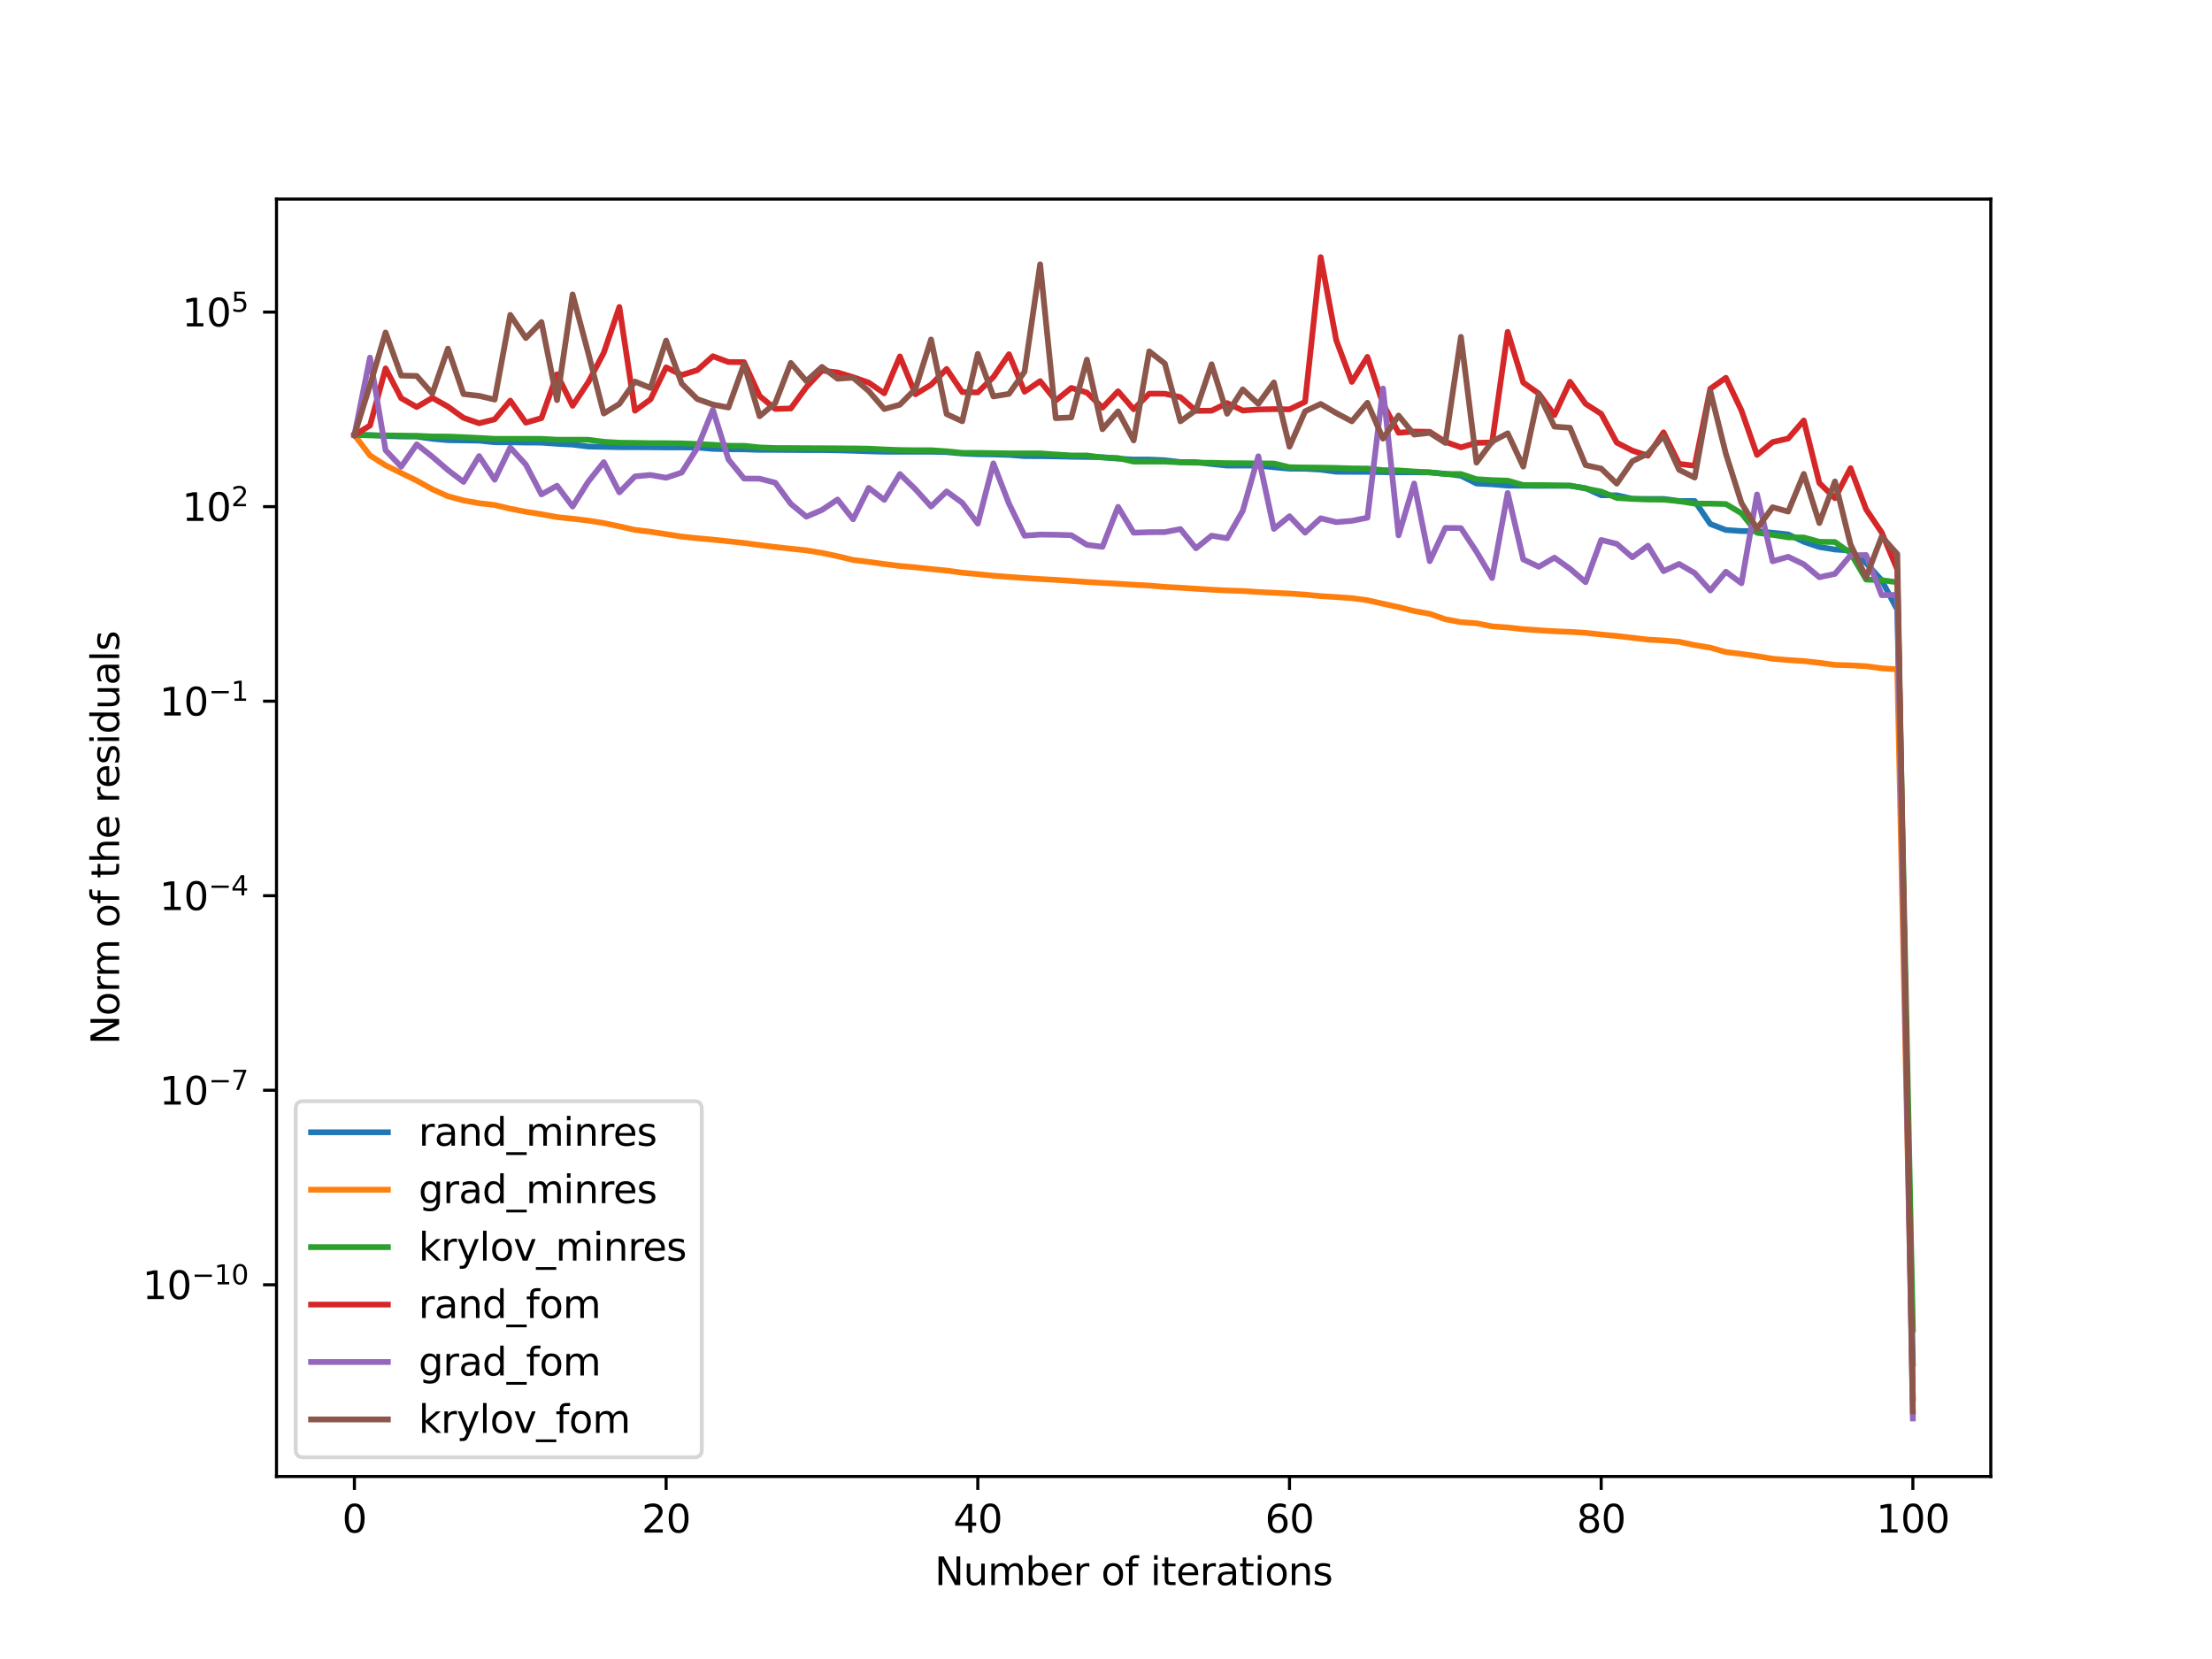 <?xml version="1.0" encoding="utf-8" standalone="no"?>
<!DOCTYPE svg PUBLIC "-//W3C//DTD SVG 1.1//EN"
  "http://www.w3.org/Graphics/SVG/1.1/DTD/svg11.dtd">
<svg height="432pt" version="1.1" viewBox="0 0 576 432" width="576pt" xmlns="http://www.w3.org/2000/svg" xmlns:xlink="http://www.w3.org/1999/xlink">
 <defs>
  <style type="text/css">*{stroke-linecap:butt;stroke-linejoin:round;}</style>
 </defs>
 <g id="figure_1">
  <g id="patch_1">
   <path d="M 0 432 
L 576 432 
L 576 0 
L 0 0 
z
" style="fill:#ffffff;"/>
  </g>
  <g id="axes_1">
   <g id="patch_2">
    <path d="M 72 384.48 
L 518.4 384.48 
L 518.4 51.84 
L 72 51.84 
z
" style="fill:#ffffff;"/>
   </g>
   <g id="matplotlib.axis_1">
    <g id="xtick_1">
     <g id="line2d_1">
      <defs>
       <path d="M 0 0 
L 0 3.5 
" id="m4bfb1269e3" style="stroke:#000000;stroke-width:0.8;"/>
      </defs>
      <g>
       <use style="stroke:#000000;stroke-width:0.8;" x="92.291" xlink:href="#m4bfb1269e3" y="384.48"/>
      </g>
     </g>
     <g id="text_1">
      <!-- 0 -->
      <g transform="translate(89.11 399.078)scale(0.1 -0.1)">
       <defs>
        <path d="M 2034 4250 
Q 1547 4250 1301 3770 
Q 1056 3291 1056 2328 
Q 1056 1369 1301 889 
Q 1547 409 2034 409 
Q 2525 409 2770 889 
Q 3016 1369 3016 2328 
Q 3016 3291 2770 3770 
Q 2525 4250 2034 4250 
z
M 2034 4750 
Q 2819 4750 3233 4129 
Q 3647 3509 3647 2328 
Q 3647 1150 3233 529 
Q 2819 -91 2034 -91 
Q 1250 -91 836 529 
Q 422 1150 422 2328 
Q 422 3509 836 4129 
Q 1250 4750 2034 4750 
z
" id="DejaVuSans-30" transform="scale(0.016)"/>
       </defs>
       <use xlink:href="#DejaVuSans-30"/>
      </g>
     </g>
    </g>
    <g id="xtick_2">
     <g id="line2d_2">
      <g>
       <use style="stroke:#000000;stroke-width:0.8;" x="173.455" xlink:href="#m4bfb1269e3" y="384.48"/>
      </g>
     </g>
     <g id="text_2">
      <!-- 20 -->
      <g transform="translate(167.092 399.078)scale(0.1 -0.1)">
       <defs>
        <path d="M 1228 531 
L 3431 531 
L 3431 0 
L 469 0 
L 469 531 
Q 828 903 1448 1529 
Q 2069 2156 2228 2338 
Q 2531 2678 2651 2914 
Q 2772 3150 2772 3378 
Q 2772 3750 2511 3984 
Q 2250 4219 1831 4219 
Q 1534 4219 1204 4116 
Q 875 4013 500 3803 
L 500 4441 
Q 881 4594 1212 4672 
Q 1544 4750 1819 4750 
Q 2544 4750 2975 4387 
Q 3406 4025 3406 3419 
Q 3406 3131 3298 2873 
Q 3191 2616 2906 2266 
Q 2828 2175 2409 1742 
Q 1991 1309 1228 531 
z
" id="DejaVuSans-32" transform="scale(0.016)"/>
       </defs>
       <use xlink:href="#DejaVuSans-32"/>
       <use x="63.623" xlink:href="#DejaVuSans-30"/>
      </g>
     </g>
    </g>
    <g id="xtick_3">
     <g id="line2d_3">
      <g>
       <use style="stroke:#000000;stroke-width:0.8;" x="254.618" xlink:href="#m4bfb1269e3" y="384.48"/>
      </g>
     </g>
     <g id="text_3">
      <!-- 40 -->
      <g transform="translate(248.256 399.078)scale(0.1 -0.1)">
       <defs>
        <path d="M 2419 4116 
L 825 1625 
L 2419 1625 
L 2419 4116 
z
M 2253 4666 
L 3047 4666 
L 3047 1625 
L 3713 1625 
L 3713 1100 
L 3047 1100 
L 3047 0 
L 2419 0 
L 2419 1100 
L 313 1100 
L 313 1709 
L 2253 4666 
z
" id="DejaVuSans-34" transform="scale(0.016)"/>
       </defs>
       <use xlink:href="#DejaVuSans-34"/>
       <use x="63.623" xlink:href="#DejaVuSans-30"/>
      </g>
     </g>
    </g>
    <g id="xtick_4">
     <g id="line2d_4">
      <g>
       <use style="stroke:#000000;stroke-width:0.8;" x="335.782" xlink:href="#m4bfb1269e3" y="384.48"/>
      </g>
     </g>
     <g id="text_4">
      <!-- 60 -->
      <g transform="translate(329.419 399.078)scale(0.1 -0.1)">
       <defs>
        <path d="M 2113 2584 
Q 1688 2584 1439 2293 
Q 1191 2003 1191 1497 
Q 1191 994 1439 701 
Q 1688 409 2113 409 
Q 2538 409 2786 701 
Q 3034 994 3034 1497 
Q 3034 2003 2786 2293 
Q 2538 2584 2113 2584 
z
M 3366 4563 
L 3366 3988 
Q 3128 4100 2886 4159 
Q 2644 4219 2406 4219 
Q 1781 4219 1451 3797 
Q 1122 3375 1075 2522 
Q 1259 2794 1537 2939 
Q 1816 3084 2150 3084 
Q 2853 3084 3261 2657 
Q 3669 2231 3669 1497 
Q 3669 778 3244 343 
Q 2819 -91 2113 -91 
Q 1303 -91 875 529 
Q 447 1150 447 2328 
Q 447 3434 972 4092 
Q 1497 4750 2381 4750 
Q 2619 4750 2861 4703 
Q 3103 4656 3366 4563 
z
" id="DejaVuSans-36" transform="scale(0.016)"/>
       </defs>
       <use xlink:href="#DejaVuSans-36"/>
       <use x="63.623" xlink:href="#DejaVuSans-30"/>
      </g>
     </g>
    </g>
    <g id="xtick_5">
     <g id="line2d_5">
      <g>
       <use style="stroke:#000000;stroke-width:0.8;" x="416.945" xlink:href="#m4bfb1269e3" y="384.48"/>
      </g>
     </g>
     <g id="text_5">
      <!-- 80 -->
      <g transform="translate(410.583 399.078)scale(0.1 -0.1)">
       <defs>
        <path d="M 2034 2216 
Q 1584 2216 1326 1975 
Q 1069 1734 1069 1313 
Q 1069 891 1326 650 
Q 1584 409 2034 409 
Q 2484 409 2743 651 
Q 3003 894 3003 1313 
Q 3003 1734 2745 1975 
Q 2488 2216 2034 2216 
z
M 1403 2484 
Q 997 2584 770 2862 
Q 544 3141 544 3541 
Q 544 4100 942 4425 
Q 1341 4750 2034 4750 
Q 2731 4750 3128 4425 
Q 3525 4100 3525 3541 
Q 3525 3141 3298 2862 
Q 3072 2584 2669 2484 
Q 3125 2378 3379 2068 
Q 3634 1759 3634 1313 
Q 3634 634 3220 271 
Q 2806 -91 2034 -91 
Q 1263 -91 848 271 
Q 434 634 434 1313 
Q 434 1759 690 2068 
Q 947 2378 1403 2484 
z
M 1172 3481 
Q 1172 3119 1398 2916 
Q 1625 2713 2034 2713 
Q 2441 2713 2670 2916 
Q 2900 3119 2900 3481 
Q 2900 3844 2670 4047 
Q 2441 4250 2034 4250 
Q 1625 4250 1398 4047 
Q 1172 3844 1172 3481 
z
" id="DejaVuSans-38" transform="scale(0.016)"/>
       </defs>
       <use xlink:href="#DejaVuSans-38"/>
       <use x="63.623" xlink:href="#DejaVuSans-30"/>
      </g>
     </g>
    </g>
    <g id="xtick_6">
     <g id="line2d_6">
      <g>
       <use style="stroke:#000000;stroke-width:0.8;" x="498.109" xlink:href="#m4bfb1269e3" y="384.48"/>
      </g>
     </g>
     <g id="text_6">
      <!-- 100 -->
      <g transform="translate(488.565 399.078)scale(0.1 -0.1)">
       <defs>
        <path d="M 794 531 
L 1825 531 
L 1825 4091 
L 703 3866 
L 703 4441 
L 1819 4666 
L 2450 4666 
L 2450 531 
L 3481 531 
L 3481 0 
L 794 0 
L 794 531 
z
" id="DejaVuSans-31" transform="scale(0.016)"/>
       </defs>
       <use xlink:href="#DejaVuSans-31"/>
       <use x="63.623" xlink:href="#DejaVuSans-30"/>
       <use x="127.246" xlink:href="#DejaVuSans-30"/>
      </g>
     </g>
    </g>
    <g id="text_7">
     <!-- Number of iterations -->
     <g transform="translate(243.389 412.757)scale(0.1 -0.1)">
      <defs>
       <path d="M 628 4666 
L 1478 4666 
L 3547 763 
L 3547 4666 
L 4159 4666 
L 4159 0 
L 3309 0 
L 1241 3903 
L 1241 0 
L 628 0 
L 628 4666 
z
" id="DejaVuSans-4e" transform="scale(0.016)"/>
       <path d="M 544 1381 
L 544 3500 
L 1119 3500 
L 1119 1403 
Q 1119 906 1312 657 
Q 1506 409 1894 409 
Q 2359 409 2629 706 
Q 2900 1003 2900 1516 
L 2900 3500 
L 3475 3500 
L 3475 0 
L 2900 0 
L 2900 538 
Q 2691 219 2414 64 
Q 2138 -91 1772 -91 
Q 1169 -91 856 284 
Q 544 659 544 1381 
z
M 1991 3584 
L 1991 3584 
z
" id="DejaVuSans-75" transform="scale(0.016)"/>
       <path d="M 3328 2828 
Q 3544 3216 3844 3400 
Q 4144 3584 4550 3584 
Q 5097 3584 5394 3201 
Q 5691 2819 5691 2113 
L 5691 0 
L 5113 0 
L 5113 2094 
Q 5113 2597 4934 2840 
Q 4756 3084 4391 3084 
Q 3944 3084 3684 2787 
Q 3425 2491 3425 1978 
L 3425 0 
L 2847 0 
L 2847 2094 
Q 2847 2600 2669 2842 
Q 2491 3084 2119 3084 
Q 1678 3084 1418 2786 
Q 1159 2488 1159 1978 
L 1159 0 
L 581 0 
L 581 3500 
L 1159 3500 
L 1159 2956 
Q 1356 3278 1631 3431 
Q 1906 3584 2284 3584 
Q 2666 3584 2933 3390 
Q 3200 3197 3328 2828 
z
" id="DejaVuSans-6d" transform="scale(0.016)"/>
       <path d="M 3116 1747 
Q 3116 2381 2855 2742 
Q 2594 3103 2138 3103 
Q 1681 3103 1420 2742 
Q 1159 2381 1159 1747 
Q 1159 1113 1420 752 
Q 1681 391 2138 391 
Q 2594 391 2855 752 
Q 3116 1113 3116 1747 
z
M 1159 2969 
Q 1341 3281 1617 3432 
Q 1894 3584 2278 3584 
Q 2916 3584 3314 3078 
Q 3713 2572 3713 1747 
Q 3713 922 3314 415 
Q 2916 -91 2278 -91 
Q 1894 -91 1617 61 
Q 1341 213 1159 525 
L 1159 0 
L 581 0 
L 581 4863 
L 1159 4863 
L 1159 2969 
z
" id="DejaVuSans-62" transform="scale(0.016)"/>
       <path d="M 3597 1894 
L 3597 1613 
L 953 1613 
Q 991 1019 1311 708 
Q 1631 397 2203 397 
Q 2534 397 2845 478 
Q 3156 559 3463 722 
L 3463 178 
Q 3153 47 2828 -22 
Q 2503 -91 2169 -91 
Q 1331 -91 842 396 
Q 353 884 353 1716 
Q 353 2575 817 3079 
Q 1281 3584 2069 3584 
Q 2775 3584 3186 3129 
Q 3597 2675 3597 1894 
z
M 3022 2063 
Q 3016 2534 2758 2815 
Q 2500 3097 2075 3097 
Q 1594 3097 1305 2825 
Q 1016 2553 972 2059 
L 3022 2063 
z
" id="DejaVuSans-65" transform="scale(0.016)"/>
       <path d="M 2631 2963 
Q 2534 3019 2420 3045 
Q 2306 3072 2169 3072 
Q 1681 3072 1420 2755 
Q 1159 2438 1159 1844 
L 1159 0 
L 581 0 
L 581 3500 
L 1159 3500 
L 1159 2956 
Q 1341 3275 1631 3429 
Q 1922 3584 2338 3584 
Q 2397 3584 2469 3576 
Q 2541 3569 2628 3553 
L 2631 2963 
z
" id="DejaVuSans-72" transform="scale(0.016)"/>
       <path id="DejaVuSans-20" transform="scale(0.016)"/>
       <path d="M 1959 3097 
Q 1497 3097 1228 2736 
Q 959 2375 959 1747 
Q 959 1119 1226 758 
Q 1494 397 1959 397 
Q 2419 397 2687 759 
Q 2956 1122 2956 1747 
Q 2956 2369 2687 2733 
Q 2419 3097 1959 3097 
z
M 1959 3584 
Q 2709 3584 3137 3096 
Q 3566 2609 3566 1747 
Q 3566 888 3137 398 
Q 2709 -91 1959 -91 
Q 1206 -91 779 398 
Q 353 888 353 1747 
Q 353 2609 779 3096 
Q 1206 3584 1959 3584 
z
" id="DejaVuSans-6f" transform="scale(0.016)"/>
       <path d="M 2375 4863 
L 2375 4384 
L 1825 4384 
Q 1516 4384 1395 4259 
Q 1275 4134 1275 3809 
L 1275 3500 
L 2222 3500 
L 2222 3053 
L 1275 3053 
L 1275 0 
L 697 0 
L 697 3053 
L 147 3053 
L 147 3500 
L 697 3500 
L 697 3744 
Q 697 4328 969 4595 
Q 1241 4863 1831 4863 
L 2375 4863 
z
" id="DejaVuSans-66" transform="scale(0.016)"/>
       <path d="M 603 3500 
L 1178 3500 
L 1178 0 
L 603 0 
L 603 3500 
z
M 603 4863 
L 1178 4863 
L 1178 4134 
L 603 4134 
L 603 4863 
z
" id="DejaVuSans-69" transform="scale(0.016)"/>
       <path d="M 1172 4494 
L 1172 3500 
L 2356 3500 
L 2356 3053 
L 1172 3053 
L 1172 1153 
Q 1172 725 1289 603 
Q 1406 481 1766 481 
L 2356 481 
L 2356 0 
L 1766 0 
Q 1100 0 847 248 
Q 594 497 594 1153 
L 594 3053 
L 172 3053 
L 172 3500 
L 594 3500 
L 594 4494 
L 1172 4494 
z
" id="DejaVuSans-74" transform="scale(0.016)"/>
       <path d="M 2194 1759 
Q 1497 1759 1228 1600 
Q 959 1441 959 1056 
Q 959 750 1161 570 
Q 1363 391 1709 391 
Q 2188 391 2477 730 
Q 2766 1069 2766 1631 
L 2766 1759 
L 2194 1759 
z
M 3341 1997 
L 3341 0 
L 2766 0 
L 2766 531 
Q 2569 213 2275 61 
Q 1981 -91 1556 -91 
Q 1019 -91 701 211 
Q 384 513 384 1019 
Q 384 1609 779 1909 
Q 1175 2209 1959 2209 
L 2766 2209 
L 2766 2266 
Q 2766 2663 2505 2880 
Q 2244 3097 1772 3097 
Q 1472 3097 1187 3025 
Q 903 2953 641 2809 
L 641 3341 
Q 956 3463 1253 3523 
Q 1550 3584 1831 3584 
Q 2591 3584 2966 3190 
Q 3341 2797 3341 1997 
z
" id="DejaVuSans-61" transform="scale(0.016)"/>
       <path d="M 3513 2113 
L 3513 0 
L 2938 0 
L 2938 2094 
Q 2938 2591 2744 2837 
Q 2550 3084 2163 3084 
Q 1697 3084 1428 2787 
Q 1159 2491 1159 1978 
L 1159 0 
L 581 0 
L 581 3500 
L 1159 3500 
L 1159 2956 
Q 1366 3272 1645 3428 
Q 1925 3584 2291 3584 
Q 2894 3584 3203 3211 
Q 3513 2838 3513 2113 
z
" id="DejaVuSans-6e" transform="scale(0.016)"/>
       <path d="M 2834 3397 
L 2834 2853 
Q 2591 2978 2328 3040 
Q 2066 3103 1784 3103 
Q 1356 3103 1142 2972 
Q 928 2841 928 2578 
Q 928 2378 1081 2264 
Q 1234 2150 1697 2047 
L 1894 2003 
Q 2506 1872 2764 1633 
Q 3022 1394 3022 966 
Q 3022 478 2636 193 
Q 2250 -91 1575 -91 
Q 1294 -91 989 -36 
Q 684 19 347 128 
L 347 722 
Q 666 556 975 473 
Q 1284 391 1588 391 
Q 1994 391 2212 530 
Q 2431 669 2431 922 
Q 2431 1156 2273 1281 
Q 2116 1406 1581 1522 
L 1381 1569 
Q 847 1681 609 1914 
Q 372 2147 372 2553 
Q 372 3047 722 3315 
Q 1072 3584 1716 3584 
Q 2034 3584 2315 3537 
Q 2597 3491 2834 3397 
z
" id="DejaVuSans-73" transform="scale(0.016)"/>
      </defs>
      <use xlink:href="#DejaVuSans-4e"/>
      <use x="74.805" xlink:href="#DejaVuSans-75"/>
      <use x="138.184" xlink:href="#DejaVuSans-6d"/>
      <use x="235.596" xlink:href="#DejaVuSans-62"/>
      <use x="299.072" xlink:href="#DejaVuSans-65"/>
      <use x="360.596" xlink:href="#DejaVuSans-72"/>
      <use x="401.709" xlink:href="#DejaVuSans-20"/>
      <use x="433.496" xlink:href="#DejaVuSans-6f"/>
      <use x="494.678" xlink:href="#DejaVuSans-66"/>
      <use x="529.883" xlink:href="#DejaVuSans-20"/>
      <use x="561.67" xlink:href="#DejaVuSans-69"/>
      <use x="589.453" xlink:href="#DejaVuSans-74"/>
      <use x="628.662" xlink:href="#DejaVuSans-65"/>
      <use x="690.186" xlink:href="#DejaVuSans-72"/>
      <use x="731.299" xlink:href="#DejaVuSans-61"/>
      <use x="792.578" xlink:href="#DejaVuSans-74"/>
      <use x="831.787" xlink:href="#DejaVuSans-69"/>
      <use x="859.57" xlink:href="#DejaVuSans-6f"/>
      <use x="920.752" xlink:href="#DejaVuSans-6e"/>
      <use x="984.131" xlink:href="#DejaVuSans-73"/>
     </g>
    </g>
   </g>
   <g id="matplotlib.axis_2">
    <g id="ytick_1">
     <g id="line2d_7">
      <defs>
       <path d="M 0 0 
L -3.5 0 
" id="m93d522c615" style="stroke:#000000;stroke-width:0.8;"/>
      </defs>
      <g>
       <use style="stroke:#000000;stroke-width:0.8;" x="72" xlink:href="#m93d522c615" y="334.553"/>
      </g>
     </g>
     <g id="text_8">
      <!-- $\mathdefault{10^{-10}}$ -->
      <g transform="translate(37.1 338.352)scale(0.1 -0.1)">
       <defs>
        <path d="M 678 2272 
L 4684 2272 
L 4684 1741 
L 678 1741 
L 678 2272 
z
" id="DejaVuSans-2212" transform="scale(0.016)"/>
       </defs>
       <use transform="translate(0 0.766)" xlink:href="#DejaVuSans-31"/>
       <use transform="translate(63.623 0.766)" xlink:href="#DejaVuSans-30"/>
       <use transform="translate(128.203 39.047)scale(0.7)" xlink:href="#DejaVuSans-2212"/>
       <use transform="translate(186.855 39.047)scale(0.7)" xlink:href="#DejaVuSans-31"/>
       <use transform="translate(231.392 39.047)scale(0.7)" xlink:href="#DejaVuSans-30"/>
      </g>
     </g>
    </g>
    <g id="ytick_2">
     <g id="line2d_8">
      <g>
       <use style="stroke:#000000;stroke-width:0.8;" x="72" xlink:href="#m93d522c615" y="283.897"/>
      </g>
     </g>
     <g id="text_9">
      <!-- $\mathdefault{10^{-7}}$ -->
      <g transform="translate(41.5 287.696)scale(0.1 -0.1)">
       <defs>
        <path d="M 525 4666 
L 3525 4666 
L 3525 4397 
L 1831 0 
L 1172 0 
L 2766 4134 
L 525 4134 
L 525 4666 
z
" id="DejaVuSans-37" transform="scale(0.016)"/>
       </defs>
       <use transform="translate(0 0.684)" xlink:href="#DejaVuSans-31"/>
       <use transform="translate(63.623 0.684)" xlink:href="#DejaVuSans-30"/>
       <use transform="translate(128.203 38.966)scale(0.7)" xlink:href="#DejaVuSans-2212"/>
       <use transform="translate(186.855 38.966)scale(0.7)" xlink:href="#DejaVuSans-37"/>
      </g>
     </g>
    </g>
    <g id="ytick_3">
     <g id="line2d_9">
      <g>
       <use style="stroke:#000000;stroke-width:0.8;" x="72" xlink:href="#m93d522c615" y="233.241"/>
      </g>
     </g>
     <g id="text_10">
      <!-- $\mathdefault{10^{-4}}$ -->
      <g transform="translate(41.5 237.04)scale(0.1 -0.1)">
       <use transform="translate(0 0.684)" xlink:href="#DejaVuSans-31"/>
       <use transform="translate(63.623 0.684)" xlink:href="#DejaVuSans-30"/>
       <use transform="translate(128.203 38.966)scale(0.7)" xlink:href="#DejaVuSans-2212"/>
       <use transform="translate(186.855 38.966)scale(0.7)" xlink:href="#DejaVuSans-34"/>
      </g>
     </g>
    </g>
    <g id="ytick_4">
     <g id="line2d_10">
      <g>
       <use style="stroke:#000000;stroke-width:0.8;" x="72" xlink:href="#m93d522c615" y="182.585"/>
      </g>
     </g>
     <g id="text_11">
      <!-- $\mathdefault{10^{-1}}$ -->
      <g transform="translate(41.5 186.384)scale(0.1 -0.1)">
       <use transform="translate(0 0.684)" xlink:href="#DejaVuSans-31"/>
       <use transform="translate(63.623 0.684)" xlink:href="#DejaVuSans-30"/>
       <use transform="translate(128.203 38.966)scale(0.7)" xlink:href="#DejaVuSans-2212"/>
       <use transform="translate(186.855 38.966)scale(0.7)" xlink:href="#DejaVuSans-31"/>
      </g>
     </g>
    </g>
    <g id="ytick_5">
     <g id="line2d_11">
      <g>
       <use style="stroke:#000000;stroke-width:0.8;" x="72" xlink:href="#m93d522c615" y="131.929"/>
      </g>
     </g>
     <g id="text_12">
      <!-- $\mathdefault{10^{2}}$ -->
      <g transform="translate(47.4 135.728)scale(0.1 -0.1)">
       <use transform="translate(0 0.766)" xlink:href="#DejaVuSans-31"/>
       <use transform="translate(63.623 0.766)" xlink:href="#DejaVuSans-30"/>
       <use transform="translate(128.203 39.047)scale(0.7)" xlink:href="#DejaVuSans-32"/>
      </g>
     </g>
    </g>
    <g id="ytick_6">
     <g id="line2d_12">
      <g>
       <use style="stroke:#000000;stroke-width:0.8;" x="72" xlink:href="#m93d522c615" y="81.273"/>
      </g>
     </g>
     <g id="text_13">
      <!-- $\mathdefault{10^{5}}$ -->
      <g transform="translate(47.4 85.072)scale(0.1 -0.1)">
       <defs>
        <path d="M 691 4666 
L 3169 4666 
L 3169 4134 
L 1269 4134 
L 1269 2991 
Q 1406 3038 1543 3061 
Q 1681 3084 1819 3084 
Q 2600 3084 3056 2656 
Q 3513 2228 3513 1497 
Q 3513 744 3044 326 
Q 2575 -91 1722 -91 
Q 1428 -91 1123 -41 
Q 819 9 494 109 
L 494 744 
Q 775 591 1075 516 
Q 1375 441 1709 441 
Q 2250 441 2565 725 
Q 2881 1009 2881 1497 
Q 2881 1984 2565 2268 
Q 2250 2553 1709 2553 
Q 1456 2553 1204 2497 
Q 953 2441 691 2322 
L 691 4666 
z
" id="DejaVuSans-35" transform="scale(0.016)"/>
       </defs>
       <use transform="translate(0 0.684)" xlink:href="#DejaVuSans-31"/>
       <use transform="translate(63.623 0.684)" xlink:href="#DejaVuSans-30"/>
       <use transform="translate(128.203 38.966)scale(0.7)" xlink:href="#DejaVuSans-35"/>
      </g>
     </g>
    </g>
    <g id="text_14">
     <!-- Norm of the residuals -->
     <g transform="translate(31.02 272.005)rotate(-90)scale(0.1 -0.1)">
      <defs>
       <path d="M 3513 2113 
L 3513 0 
L 2938 0 
L 2938 2094 
Q 2938 2591 2744 2837 
Q 2550 3084 2163 3084 
Q 1697 3084 1428 2787 
Q 1159 2491 1159 1978 
L 1159 0 
L 581 0 
L 581 4863 
L 1159 4863 
L 1159 2956 
Q 1366 3272 1645 3428 
Q 1925 3584 2291 3584 
Q 2894 3584 3203 3211 
Q 3513 2838 3513 2113 
z
" id="DejaVuSans-68" transform="scale(0.016)"/>
       <path d="M 2906 2969 
L 2906 4863 
L 3481 4863 
L 3481 0 
L 2906 0 
L 2906 525 
Q 2725 213 2448 61 
Q 2172 -91 1784 -91 
Q 1150 -91 751 415 
Q 353 922 353 1747 
Q 353 2572 751 3078 
Q 1150 3584 1784 3584 
Q 2172 3584 2448 3432 
Q 2725 3281 2906 2969 
z
M 947 1747 
Q 947 1113 1208 752 
Q 1469 391 1925 391 
Q 2381 391 2643 752 
Q 2906 1113 2906 1747 
Q 2906 2381 2643 2742 
Q 2381 3103 1925 3103 
Q 1469 3103 1208 2742 
Q 947 2381 947 1747 
z
" id="DejaVuSans-64" transform="scale(0.016)"/>
       <path d="M 603 4863 
L 1178 4863 
L 1178 0 
L 603 0 
L 603 4863 
z
" id="DejaVuSans-6c" transform="scale(0.016)"/>
      </defs>
      <use xlink:href="#DejaVuSans-4e"/>
      <use x="74.805" xlink:href="#DejaVuSans-6f"/>
      <use x="135.986" xlink:href="#DejaVuSans-72"/>
      <use x="175.35" xlink:href="#DejaVuSans-6d"/>
      <use x="272.762" xlink:href="#DejaVuSans-20"/>
      <use x="304.549" xlink:href="#DejaVuSans-6f"/>
      <use x="365.73" xlink:href="#DejaVuSans-66"/>
      <use x="400.936" xlink:href="#DejaVuSans-20"/>
      <use x="432.723" xlink:href="#DejaVuSans-74"/>
      <use x="471.932" xlink:href="#DejaVuSans-68"/>
      <use x="535.311" xlink:href="#DejaVuSans-65"/>
      <use x="596.834" xlink:href="#DejaVuSans-20"/>
      <use x="628.621" xlink:href="#DejaVuSans-72"/>
      <use x="667.484" xlink:href="#DejaVuSans-65"/>
      <use x="729.008" xlink:href="#DejaVuSans-73"/>
      <use x="781.107" xlink:href="#DejaVuSans-69"/>
      <use x="808.891" xlink:href="#DejaVuSans-64"/>
      <use x="872.367" xlink:href="#DejaVuSans-75"/>
      <use x="935.746" xlink:href="#DejaVuSans-61"/>
      <use x="997.025" xlink:href="#DejaVuSans-6c"/>
      <use x="1024.809" xlink:href="#DejaVuSans-73"/>
     </g>
    </g>
   </g>
   <g id="line2d_13">
    <path clip-path="url(#pee4d801328)" d="M 92.291 113.274 
L 96.349 113.289 
L 100.407 113.515 
L 104.465 113.655 
L 108.524 113.678 
L 112.582 114.257 
L 116.64 114.624 
L 120.698 114.677 
L 124.756 114.745 
L 128.815 115.162 
L 132.873 115.177 
L 136.931 115.243 
L 140.989 115.26 
L 145.047 115.555 
L 149.105 115.769 
L 153.164 116.273 
L 157.222 116.359 
L 161.28 116.441 
L 165.338 116.45 
L 169.396 116.466 
L 173.455 116.511 
L 177.513 116.512 
L 181.571 116.529 
L 185.629 116.878 
L 189.687 116.988 
L 193.745 117.013 
L 197.804 117.145 
L 201.862 117.146 
L 205.92 117.169 
L 209.978 117.194 
L 214.036 117.198 
L 218.095 117.264 
L 222.153 117.371 
L 226.211 117.521 
L 230.269 117.622 
L 234.327 117.624 
L 238.385 117.627 
L 242.444 117.632 
L 246.502 117.726 
L 250.56 118.101 
L 254.618 118.281 
L 258.676 118.332 
L 262.735 118.452 
L 266.793 118.77 
L 270.851 118.778 
L 274.909 118.837 
L 278.967 118.936 
L 283.025 118.997 
L 287.084 119.049 
L 291.142 119.432 
L 295.2 119.667 
L 299.258 119.667 
L 303.316 119.848 
L 307.375 120.324 
L 311.433 120.348 
L 315.491 120.826 
L 319.549 121.242 
L 323.607 121.243 
L 327.665 121.245 
L 331.724 121.671 
L 335.782 122.036 
L 339.84 122.055 
L 343.898 122.287 
L 347.956 122.84 
L 352.015 122.863 
L 356.073 122.866 
L 360.131 122.94 
L 364.189 122.994 
L 368.247 122.994 
L 372.305 123.006 
L 376.364 123.369 
L 380.422 123.88 
L 384.48 125.906 
L 388.538 126.104 
L 392.596 126.452 
L 396.655 126.485 
L 400.713 126.511 
L 404.771 126.512 
L 408.829 126.515 
L 412.887 127.119 
L 416.945 128.967 
L 421.004 128.97 
L 425.062 129.881 
L 429.12 129.922 
L 433.178 129.922 
L 437.236 130.458 
L 441.295 130.459 
L 445.353 136.441 
L 449.411 138.001 
L 453.469 138.285 
L 457.527 138.308 
L 461.585 138.738 
L 465.644 139.156 
L 469.702 141.076 
L 473.76 142.439 
L 477.818 143.091 
L 481.876 143.357 
L 485.935 146.615 
L 489.993 151.122 
L 494.051 158.795 
L 498.109 355.148 
" style="fill:none;stroke:#1f77b4;stroke-linecap:square;stroke-width:1.5;"/>
   </g>
   <g id="line2d_14">
    <path clip-path="url(#pee4d801328)" d="M 92.291 113.274 
L 96.349 118.613 
L 100.407 121.182 
L 104.465 123.17 
L 108.524 125.156 
L 112.582 127.4 
L 116.64 129.221 
L 120.698 130.309 
L 124.756 131.04 
L 128.815 131.506 
L 132.873 132.468 
L 136.931 133.26 
L 140.989 133.899 
L 145.047 134.653 
L 149.105 135.075 
L 153.164 135.562 
L 157.222 136.204 
L 161.28 137.066 
L 165.338 137.984 
L 169.396 138.461 
L 173.455 139.102 
L 177.513 139.728 
L 181.571 140.152 
L 185.629 140.526 
L 189.687 140.951 
L 193.745 141.393 
L 197.804 141.938 
L 201.862 142.438 
L 205.92 142.888 
L 209.978 143.307 
L 214.036 143.976 
L 218.095 144.831 
L 222.153 145.81 
L 226.211 146.308 
L 230.269 146.873 
L 234.327 147.376 
L 238.385 147.738 
L 242.444 148.186 
L 246.502 148.566 
L 250.56 149.122 
L 254.618 149.509 
L 258.676 149.918 
L 262.735 150.227 
L 266.793 150.508 
L 270.851 150.78 
L 274.909 150.994 
L 278.967 151.264 
L 283.025 151.546 
L 287.084 151.792 
L 291.142 152.007 
L 295.2 152.258 
L 299.258 152.476 
L 303.316 152.824 
L 307.375 153.042 
L 311.433 153.305 
L 315.491 153.553 
L 319.549 153.768 
L 323.607 153.886 
L 327.665 154.163 
L 331.724 154.357 
L 335.782 154.558 
L 339.84 154.832 
L 343.898 155.227 
L 347.956 155.469 
L 352.015 155.753 
L 356.073 156.296 
L 360.131 157.216 
L 364.189 158.092 
L 368.247 159.104 
L 372.305 159.841 
L 376.364 161.249 
L 380.422 162.004 
L 384.48 162.302 
L 388.538 163.098 
L 392.596 163.386 
L 396.655 163.836 
L 400.713 164.117 
L 404.771 164.378 
L 408.829 164.533 
L 412.887 164.784 
L 416.945 165.225 
L 421.004 165.601 
L 425.062 166.075 
L 429.12 166.551 
L 433.178 166.785 
L 437.236 167.117 
L 441.295 167.978 
L 445.353 168.642 
L 449.411 169.797 
L 453.469 170.279 
L 457.527 170.854 
L 461.585 171.532 
L 465.644 171.877 
L 469.702 172.13 
L 473.76 172.59 
L 477.818 173.143 
L 481.876 173.255 
L 485.935 173.477 
L 489.993 174.023 
L 494.051 174.293 
L 498.109 363.838 
" style="fill:none;stroke:#ff7f0e;stroke-linecap:square;stroke-width:1.5;"/>
   </g>
   <g id="line2d_15">
    <path clip-path="url(#pee4d801328)" d="M 92.291 113.274 
L 96.349 113.378 
L 100.407 113.381 
L 104.465 113.433 
L 108.524 113.485 
L 112.582 113.664 
L 116.64 113.671 
L 120.698 113.847 
L 124.756 114.036 
L 128.815 114.27 
L 132.873 114.27 
L 136.931 114.273 
L 140.989 114.274 
L 145.047 114.501 
L 149.105 114.501 
L 153.164 114.509 
L 157.222 115.038 
L 161.28 115.28 
L 165.338 115.327 
L 169.396 115.4 
L 173.455 115.403 
L 177.513 115.456 
L 181.571 115.61 
L 185.629 115.826 
L 189.687 116.077 
L 193.745 116.088 
L 197.804 116.511 
L 201.862 116.666 
L 205.92 116.675 
L 209.978 116.706 
L 214.036 116.718 
L 218.095 116.744 
L 222.153 116.768 
L 226.211 116.83 
L 230.269 117.043 
L 234.327 117.192 
L 238.385 117.24 
L 242.444 117.241 
L 246.502 117.512 
L 250.56 117.923 
L 254.618 117.926 
L 258.676 117.992 
L 262.735 118.046 
L 266.793 118.058 
L 270.851 118.058 
L 274.909 118.347 
L 278.967 118.601 
L 283.025 118.605 
L 287.084 119.134 
L 291.142 119.27 
L 295.2 120.194 
L 299.258 120.196 
L 303.316 120.199 
L 307.375 120.403 
L 311.433 120.492 
L 315.491 120.495 
L 319.549 120.607 
L 323.607 120.626 
L 327.665 120.68 
L 331.724 120.691 
L 335.782 121.662 
L 339.84 121.731 
L 343.898 121.771 
L 347.956 121.846 
L 352.015 121.977 
L 356.073 122.012 
L 360.131 122.426 
L 364.189 122.501 
L 368.247 122.777 
L 372.305 123.006 
L 376.364 123.432 
L 380.422 123.432 
L 384.48 124.782 
L 388.538 125.028 
L 392.596 125.157 
L 396.655 126.308 
L 400.713 126.314 
L 404.771 126.372 
L 408.829 126.433 
L 412.887 127.207 
L 416.945 128.003 
L 421.004 129.657 
L 425.062 129.918 
L 429.12 130.062 
L 433.178 130.102 
L 437.236 130.518 
L 441.295 131.145 
L 445.353 131.146 
L 449.411 131.251 
L 453.469 133.655 
L 457.527 138.727 
L 461.585 139.283 
L 465.644 139.924 
L 469.702 139.965 
L 473.76 141.087 
L 477.818 141.137 
L 481.876 144.009 
L 485.935 150.916 
L 489.993 151.085 
L 494.051 151.617 
L 498.109 346.198 
" style="fill:none;stroke:#2ca02c;stroke-linecap:square;stroke-width:1.5;"/>
   </g>
   <g id="line2d_16">
    <path clip-path="url(#pee4d801328)" d="M 92.291 113.274 
L 96.349 110.806 
L 100.407 95.927 
L 104.465 103.686 
L 108.524 105.99 
L 112.582 103.605 
L 116.64 105.877 
L 120.698 108.798 
L 124.756 110.21 
L 128.815 109.193 
L 132.873 104.318 
L 136.931 110.062 
L 140.989 108.877 
L 145.047 97.474 
L 149.105 105.669 
L 153.164 99.558 
L 157.222 91.858 
L 161.28 79.951 
L 165.338 106.947 
L 169.396 103.988 
L 173.455 95.653 
L 177.513 97.653 
L 181.571 96.397 
L 185.629 92.762 
L 189.687 94.268 
L 193.745 94.307 
L 197.804 103.111 
L 201.862 106.482 
L 205.92 106.365 
L 209.978 100.805 
L 214.036 96.489 
L 218.095 96.984 
L 222.153 98.219 
L 226.211 99.631 
L 230.269 102.411 
L 234.327 92.813 
L 238.385 102.658 
L 242.444 100.19 
L 246.502 96.08 
L 250.56 102.09 
L 254.618 102.176 
L 258.676 98.19 
L 262.735 92.238 
L 266.793 102.009 
L 270.851 99.243 
L 274.909 104.304 
L 278.967 101.013 
L 283.025 102.224 
L 287.084 106.154 
L 291.142 101.889 
L 295.2 106.574 
L 299.258 102.505 
L 303.316 102.523 
L 307.375 103.42 
L 311.433 106.976 
L 315.491 106.949 
L 319.549 104.961 
L 323.607 106.894 
L 327.665 106.627 
L 331.724 106.537 
L 335.782 106.588 
L 339.84 104.649 
L 343.898 66.96 
L 347.956 88.593 
L 352.015 99.442 
L 356.073 92.94 
L 360.131 105.188 
L 364.189 112.684 
L 368.247 112.379 
L 372.305 112.445 
L 376.364 115.047 
L 380.422 116.493 
L 384.48 115.305 
L 388.538 115.22 
L 392.596 86.411 
L 396.655 99.622 
L 400.713 102.485 
L 404.771 108.094 
L 408.829 99.403 
L 412.887 105.163 
L 416.945 107.76 
L 421.004 115.257 
L 425.062 117.347 
L 429.12 118.655 
L 433.178 112.595 
L 437.236 120.794 
L 441.295 121.287 
L 445.353 101.234 
L 449.411 98.376 
L 453.469 106.882 
L 457.527 118.46 
L 461.585 115.118 
L 465.644 114.19 
L 469.702 109.493 
L 473.76 125.78 
L 477.818 129.721 
L 481.876 121.916 
L 485.935 132.64 
L 489.993 138.66 
L 494.051 148.293 
L 498.109 364.298 
" style="fill:none;stroke:#d62728;stroke-linecap:square;stroke-width:1.5;"/>
   </g>
   <g id="line2d_17">
    <path clip-path="url(#pee4d801328)" d="M 92.291 113.274 
L 96.349 93.115 
L 100.407 117.236 
L 104.465 121.527 
L 108.524 115.711 
L 112.582 118.92 
L 116.64 122.412 
L 120.698 125.479 
L 124.756 118.764 
L 128.815 124.913 
L 132.873 116.53 
L 136.931 120.981 
L 140.989 128.746 
L 145.047 126.483 
L 149.105 131.899 
L 153.164 125.446 
L 157.222 120.349 
L 161.28 128.21 
L 165.338 124.058 
L 169.396 123.682 
L 173.455 124.406 
L 177.513 123.053 
L 181.571 116.659 
L 185.629 106.684 
L 189.687 119.644 
L 193.745 124.616 
L 197.804 124.647 
L 201.862 125.686 
L 205.92 131.2 
L 209.978 134.541 
L 214.036 132.791 
L 218.095 130.082 
L 222.153 135.225 
L 226.211 127.047 
L 230.269 130.165 
L 234.327 123.44 
L 238.385 127.404 
L 242.444 131.885 
L 246.502 127.962 
L 250.56 130.915 
L 254.618 136.351 
L 258.676 120.665 
L 262.735 131.149 
L 266.793 139.491 
L 270.851 139.201 
L 274.909 139.247 
L 278.967 139.367 
L 283.025 141.865 
L 287.084 142.385 
L 291.142 131.978 
L 295.2 138.713 
L 299.258 138.579 
L 303.316 138.559 
L 307.375 137.763 
L 311.433 142.773 
L 315.491 139.49 
L 319.549 140.164 
L 323.607 133.026 
L 327.665 118.813 
L 331.724 137.729 
L 335.782 134.428 
L 339.84 138.702 
L 343.898 134.958 
L 347.956 135.959 
L 352.015 135.626 
L 356.073 134.809 
L 360.131 101.176 
L 364.189 139.401 
L 368.247 125.908 
L 372.305 146.132 
L 376.364 137.471 
L 380.422 137.518 
L 384.48 143.674 
L 388.538 150.516 
L 392.596 128.373 
L 396.655 145.67 
L 400.713 147.581 
L 404.771 145.215 
L 408.829 148.099 
L 412.887 151.593 
L 416.945 140.608 
L 421.004 141.612 
L 425.062 145.11 
L 429.12 142.095 
L 433.178 148.721 
L 437.236 146.852 
L 441.295 149.223 
L 445.353 153.769 
L 449.411 148.87 
L 453.469 151.886 
L 457.527 128.758 
L 461.585 146.153 
L 465.644 144.985 
L 469.702 146.938 
L 473.76 150.311 
L 477.818 149.438 
L 481.876 144.62 
L 485.935 144.532 
L 489.993 154.986 
L 494.051 154.9 
L 498.109 369.36 
" style="fill:none;stroke:#9467bd;stroke-linecap:square;stroke-width:1.5;"/>
   </g>
   <g id="line2d_18">
    <path clip-path="url(#pee4d801328)" d="M 92.291 113.274 
L 96.349 100.287 
L 100.407 86.579 
L 104.465 97.799 
L 108.524 97.903 
L 112.582 102.494 
L 116.64 90.779 
L 120.698 102.615 
L 124.756 103.081 
L 128.815 104.053 
L 132.873 81.996 
L 136.931 88.028 
L 140.989 83.865 
L 145.047 104.192 
L 149.105 76.662 
L 153.164 91.883 
L 157.222 107.678 
L 161.28 105.187 
L 165.338 99.362 
L 169.396 101.013 
L 173.455 88.685 
L 177.513 99.888 
L 181.571 103.915 
L 185.629 105.343 
L 189.687 106.11 
L 193.745 94.812 
L 197.804 108.387 
L 201.862 104.986 
L 205.92 94.504 
L 209.978 99.236 
L 214.036 95.544 
L 218.095 98.612 
L 222.153 98.349 
L 226.211 101.822 
L 230.269 106.509 
L 234.327 105.385 
L 238.385 101.268 
L 242.444 88.404 
L 246.502 107.823 
L 250.56 109.697 
L 254.618 92.149 
L 258.676 103.226 
L 262.735 102.564 
L 266.793 96.797 
L 270.851 68.829 
L 274.909 108.889 
L 278.967 108.696 
L 283.025 93.647 
L 287.084 111.774 
L 291.142 107.114 
L 295.2 114.688 
L 299.258 91.488 
L 303.316 94.665 
L 307.375 109.715 
L 311.433 106.788 
L 315.491 94.856 
L 319.549 107.743 
L 323.607 101.385 
L 327.665 105.173 
L 331.724 99.586 
L 335.782 116.314 
L 339.84 107.105 
L 343.898 105.187 
L 347.956 107.556 
L 352.015 109.71 
L 356.073 104.882 
L 360.131 114.227 
L 364.189 108.21 
L 368.247 113.158 
L 372.305 112.718 
L 376.364 115.326 
L 380.422 87.721 
L 384.48 120.465 
L 388.538 114.995 
L 392.596 112.831 
L 396.655 121.501 
L 400.713 102.66 
L 404.771 111.094 
L 408.829 111.385 
L 412.887 121.123 
L 416.945 122.013 
L 421.004 125.942 
L 425.062 120.101 
L 429.12 118.114 
L 433.178 113.508 
L 437.236 122.334 
L 441.295 124.358 
L 445.353 101.798 
L 449.411 118.163 
L 453.469 130.97 
L 457.527 137.669 
L 461.585 132.092 
L 465.644 133.214 
L 469.702 123.412 
L 473.76 136.199 
L 477.818 125.366 
L 481.876 141.771 
L 485.935 150.311 
L 489.993 139.723 
L 494.051 144.273 
L 498.109 367.523 
" style="fill:none;stroke:#8c564b;stroke-linecap:square;stroke-width:1.5;"/>
   </g>
   <g id="patch_3">
    <path d="M 72 384.48 
L 72 51.84 
" style="fill:none;stroke:#000000;stroke-linecap:square;stroke-linejoin:miter;stroke-width:0.8;"/>
   </g>
   <g id="patch_4">
    <path d="M 518.4 384.48 
L 518.4 51.84 
" style="fill:none;stroke:#000000;stroke-linecap:square;stroke-linejoin:miter;stroke-width:0.8;"/>
   </g>
   <g id="patch_5">
    <path d="M 72 384.48 
L 518.4 384.48 
" style="fill:none;stroke:#000000;stroke-linecap:square;stroke-linejoin:miter;stroke-width:0.8;"/>
   </g>
   <g id="patch_6">
    <path d="M 72 51.84 
L 518.4 51.84 
" style="fill:none;stroke:#000000;stroke-linecap:square;stroke-linejoin:miter;stroke-width:0.8;"/>
   </g>
   <g id="legend_1">
    <g id="patch_7">
     <path d="M 79 379.48 
L 180.741 379.48 
Q 182.741 379.48 182.741 377.48 
L 182.741 288.743 
Q 182.741 286.743 180.741 286.743 
L 79 286.743 
Q 77 286.743 77 288.743 
L 77 377.48 
Q 77 379.48 79 379.48 
z
" style="fill:#ffffff;opacity:0.8;stroke:#cccccc;stroke-linejoin:miter;"/>
    </g>
    <g id="line2d_19">
     <path d="M 81 294.841 
L 101 294.841 
" style="fill:none;stroke:#1f77b4;stroke-linecap:square;stroke-width:1.5;"/>
    </g>
    <g id="line2d_20"/>
    <g id="text_15">
     <!-- rand_minres -->
     <g transform="translate(109 298.341)scale(0.1 -0.1)">
      <defs>
       <path d="M 3263 -1063 
L 3263 -1509 
L -63 -1509 
L -63 -1063 
L 3263 -1063 
z
" id="DejaVuSans-5f" transform="scale(0.016)"/>
      </defs>
      <use xlink:href="#DejaVuSans-72"/>
      <use x="41.113" xlink:href="#DejaVuSans-61"/>
      <use x="102.393" xlink:href="#DejaVuSans-6e"/>
      <use x="165.771" xlink:href="#DejaVuSans-64"/>
      <use x="229.248" xlink:href="#DejaVuSans-5f"/>
      <use x="279.248" xlink:href="#DejaVuSans-6d"/>
      <use x="376.66" xlink:href="#DejaVuSans-69"/>
      <use x="404.443" xlink:href="#DejaVuSans-6e"/>
      <use x="467.822" xlink:href="#DejaVuSans-72"/>
      <use x="506.686" xlink:href="#DejaVuSans-65"/>
      <use x="568.209" xlink:href="#DejaVuSans-73"/>
     </g>
    </g>
    <g id="line2d_21">
     <path d="M 81 309.797 
L 101 309.797 
" style="fill:none;stroke:#ff7f0e;stroke-linecap:square;stroke-width:1.5;"/>
    </g>
    <g id="line2d_22"/>
    <g id="text_16">
     <!-- grad_minres -->
     <g transform="translate(109 313.297)scale(0.1 -0.1)">
      <defs>
       <path d="M 2906 1791 
Q 2906 2416 2648 2759 
Q 2391 3103 1925 3103 
Q 1463 3103 1205 2759 
Q 947 2416 947 1791 
Q 947 1169 1205 825 
Q 1463 481 1925 481 
Q 2391 481 2648 825 
Q 2906 1169 2906 1791 
z
M 3481 434 
Q 3481 -459 3084 -895 
Q 2688 -1331 1869 -1331 
Q 1566 -1331 1297 -1286 
Q 1028 -1241 775 -1147 
L 775 -588 
Q 1028 -725 1275 -790 
Q 1522 -856 1778 -856 
Q 2344 -856 2625 -561 
Q 2906 -266 2906 331 
L 2906 616 
Q 2728 306 2450 153 
Q 2172 0 1784 0 
Q 1141 0 747 490 
Q 353 981 353 1791 
Q 353 2603 747 3093 
Q 1141 3584 1784 3584 
Q 2172 3584 2450 3431 
Q 2728 3278 2906 2969 
L 2906 3500 
L 3481 3500 
L 3481 434 
z
" id="DejaVuSans-67" transform="scale(0.016)"/>
      </defs>
      <use xlink:href="#DejaVuSans-67"/>
      <use x="63.477" xlink:href="#DejaVuSans-72"/>
      <use x="104.59" xlink:href="#DejaVuSans-61"/>
      <use x="165.869" xlink:href="#DejaVuSans-64"/>
      <use x="229.346" xlink:href="#DejaVuSans-5f"/>
      <use x="279.346" xlink:href="#DejaVuSans-6d"/>
      <use x="376.758" xlink:href="#DejaVuSans-69"/>
      <use x="404.541" xlink:href="#DejaVuSans-6e"/>
      <use x="467.92" xlink:href="#DejaVuSans-72"/>
      <use x="506.783" xlink:href="#DejaVuSans-65"/>
      <use x="568.307" xlink:href="#DejaVuSans-73"/>
     </g>
    </g>
    <g id="line2d_23">
     <path d="M 81 324.753 
L 101 324.753 
" style="fill:none;stroke:#2ca02c;stroke-linecap:square;stroke-width:1.5;"/>
    </g>
    <g id="line2d_24"/>
    <g id="text_17">
     <!-- krylov_minres -->
     <g transform="translate(109 328.253)scale(0.1 -0.1)">
      <defs>
       <path d="M 581 4863 
L 1159 4863 
L 1159 1991 
L 2875 3500 
L 3609 3500 
L 1753 1863 
L 3688 0 
L 2938 0 
L 1159 1709 
L 1159 0 
L 581 0 
L 581 4863 
z
" id="DejaVuSans-6b" transform="scale(0.016)"/>
       <path d="M 2059 -325 
Q 1816 -950 1584 -1140 
Q 1353 -1331 966 -1331 
L 506 -1331 
L 506 -850 
L 844 -850 
Q 1081 -850 1212 -737 
Q 1344 -625 1503 -206 
L 1606 56 
L 191 3500 
L 800 3500 
L 1894 763 
L 2988 3500 
L 3597 3500 
L 2059 -325 
z
" id="DejaVuSans-79" transform="scale(0.016)"/>
       <path d="M 191 3500 
L 800 3500 
L 1894 563 
L 2988 3500 
L 3597 3500 
L 2284 0 
L 1503 0 
L 191 3500 
z
" id="DejaVuSans-76" transform="scale(0.016)"/>
      </defs>
      <use xlink:href="#DejaVuSans-6b"/>
      <use x="57.91" xlink:href="#DejaVuSans-72"/>
      <use x="99.023" xlink:href="#DejaVuSans-79"/>
      <use x="158.203" xlink:href="#DejaVuSans-6c"/>
      <use x="185.986" xlink:href="#DejaVuSans-6f"/>
      <use x="247.168" xlink:href="#DejaVuSans-76"/>
      <use x="306.348" xlink:href="#DejaVuSans-5f"/>
      <use x="356.348" xlink:href="#DejaVuSans-6d"/>
      <use x="453.76" xlink:href="#DejaVuSans-69"/>
      <use x="481.543" xlink:href="#DejaVuSans-6e"/>
      <use x="544.922" xlink:href="#DejaVuSans-72"/>
      <use x="583.785" xlink:href="#DejaVuSans-65"/>
      <use x="645.309" xlink:href="#DejaVuSans-73"/>
     </g>
    </g>
    <g id="line2d_25">
     <path d="M 81 339.71 
L 101 339.71 
" style="fill:none;stroke:#d62728;stroke-linecap:square;stroke-width:1.5;"/>
    </g>
    <g id="line2d_26"/>
    <g id="text_18">
     <!-- rand_fom -->
     <g transform="translate(109 343.21)scale(0.1 -0.1)">
      <use xlink:href="#DejaVuSans-72"/>
      <use x="41.113" xlink:href="#DejaVuSans-61"/>
      <use x="102.393" xlink:href="#DejaVuSans-6e"/>
      <use x="165.771" xlink:href="#DejaVuSans-64"/>
      <use x="229.248" xlink:href="#DejaVuSans-5f"/>
      <use x="279.248" xlink:href="#DejaVuSans-66"/>
      <use x="314.453" xlink:href="#DejaVuSans-6f"/>
      <use x="375.635" xlink:href="#DejaVuSans-6d"/>
     </g>
    </g>
    <g id="line2d_27">
     <path d="M 81 354.666 
L 101 354.666 
" style="fill:none;stroke:#9467bd;stroke-linecap:square;stroke-width:1.5;"/>
    </g>
    <g id="line2d_28"/>
    <g id="text_19">
     <!-- grad_fom -->
     <g transform="translate(109 358.166)scale(0.1 -0.1)">
      <use xlink:href="#DejaVuSans-67"/>
      <use x="63.477" xlink:href="#DejaVuSans-72"/>
      <use x="104.59" xlink:href="#DejaVuSans-61"/>
      <use x="165.869" xlink:href="#DejaVuSans-64"/>
      <use x="229.346" xlink:href="#DejaVuSans-5f"/>
      <use x="279.346" xlink:href="#DejaVuSans-66"/>
      <use x="314.551" xlink:href="#DejaVuSans-6f"/>
      <use x="375.732" xlink:href="#DejaVuSans-6d"/>
     </g>
    </g>
    <g id="line2d_29">
     <path d="M 81 369.622 
L 101 369.622 
" style="fill:none;stroke:#8c564b;stroke-linecap:square;stroke-width:1.5;"/>
    </g>
    <g id="line2d_30"/>
    <g id="text_20">
     <!-- krylov_fom -->
     <g transform="translate(109 373.122)scale(0.1 -0.1)">
      <use xlink:href="#DejaVuSans-6b"/>
      <use x="57.91" xlink:href="#DejaVuSans-72"/>
      <use x="99.023" xlink:href="#DejaVuSans-79"/>
      <use x="158.203" xlink:href="#DejaVuSans-6c"/>
      <use x="185.986" xlink:href="#DejaVuSans-6f"/>
      <use x="247.168" xlink:href="#DejaVuSans-76"/>
      <use x="306.348" xlink:href="#DejaVuSans-5f"/>
      <use x="356.348" xlink:href="#DejaVuSans-66"/>
      <use x="391.553" xlink:href="#DejaVuSans-6f"/>
      <use x="452.734" xlink:href="#DejaVuSans-6d"/>
     </g>
    </g>
   </g>
  </g>
 </g>
 <defs>
  <clipPath id="pee4d801328">
   <rect height="332.64" width="446.4" x="72" y="51.84"/>
  </clipPath>
 </defs>
</svg>
